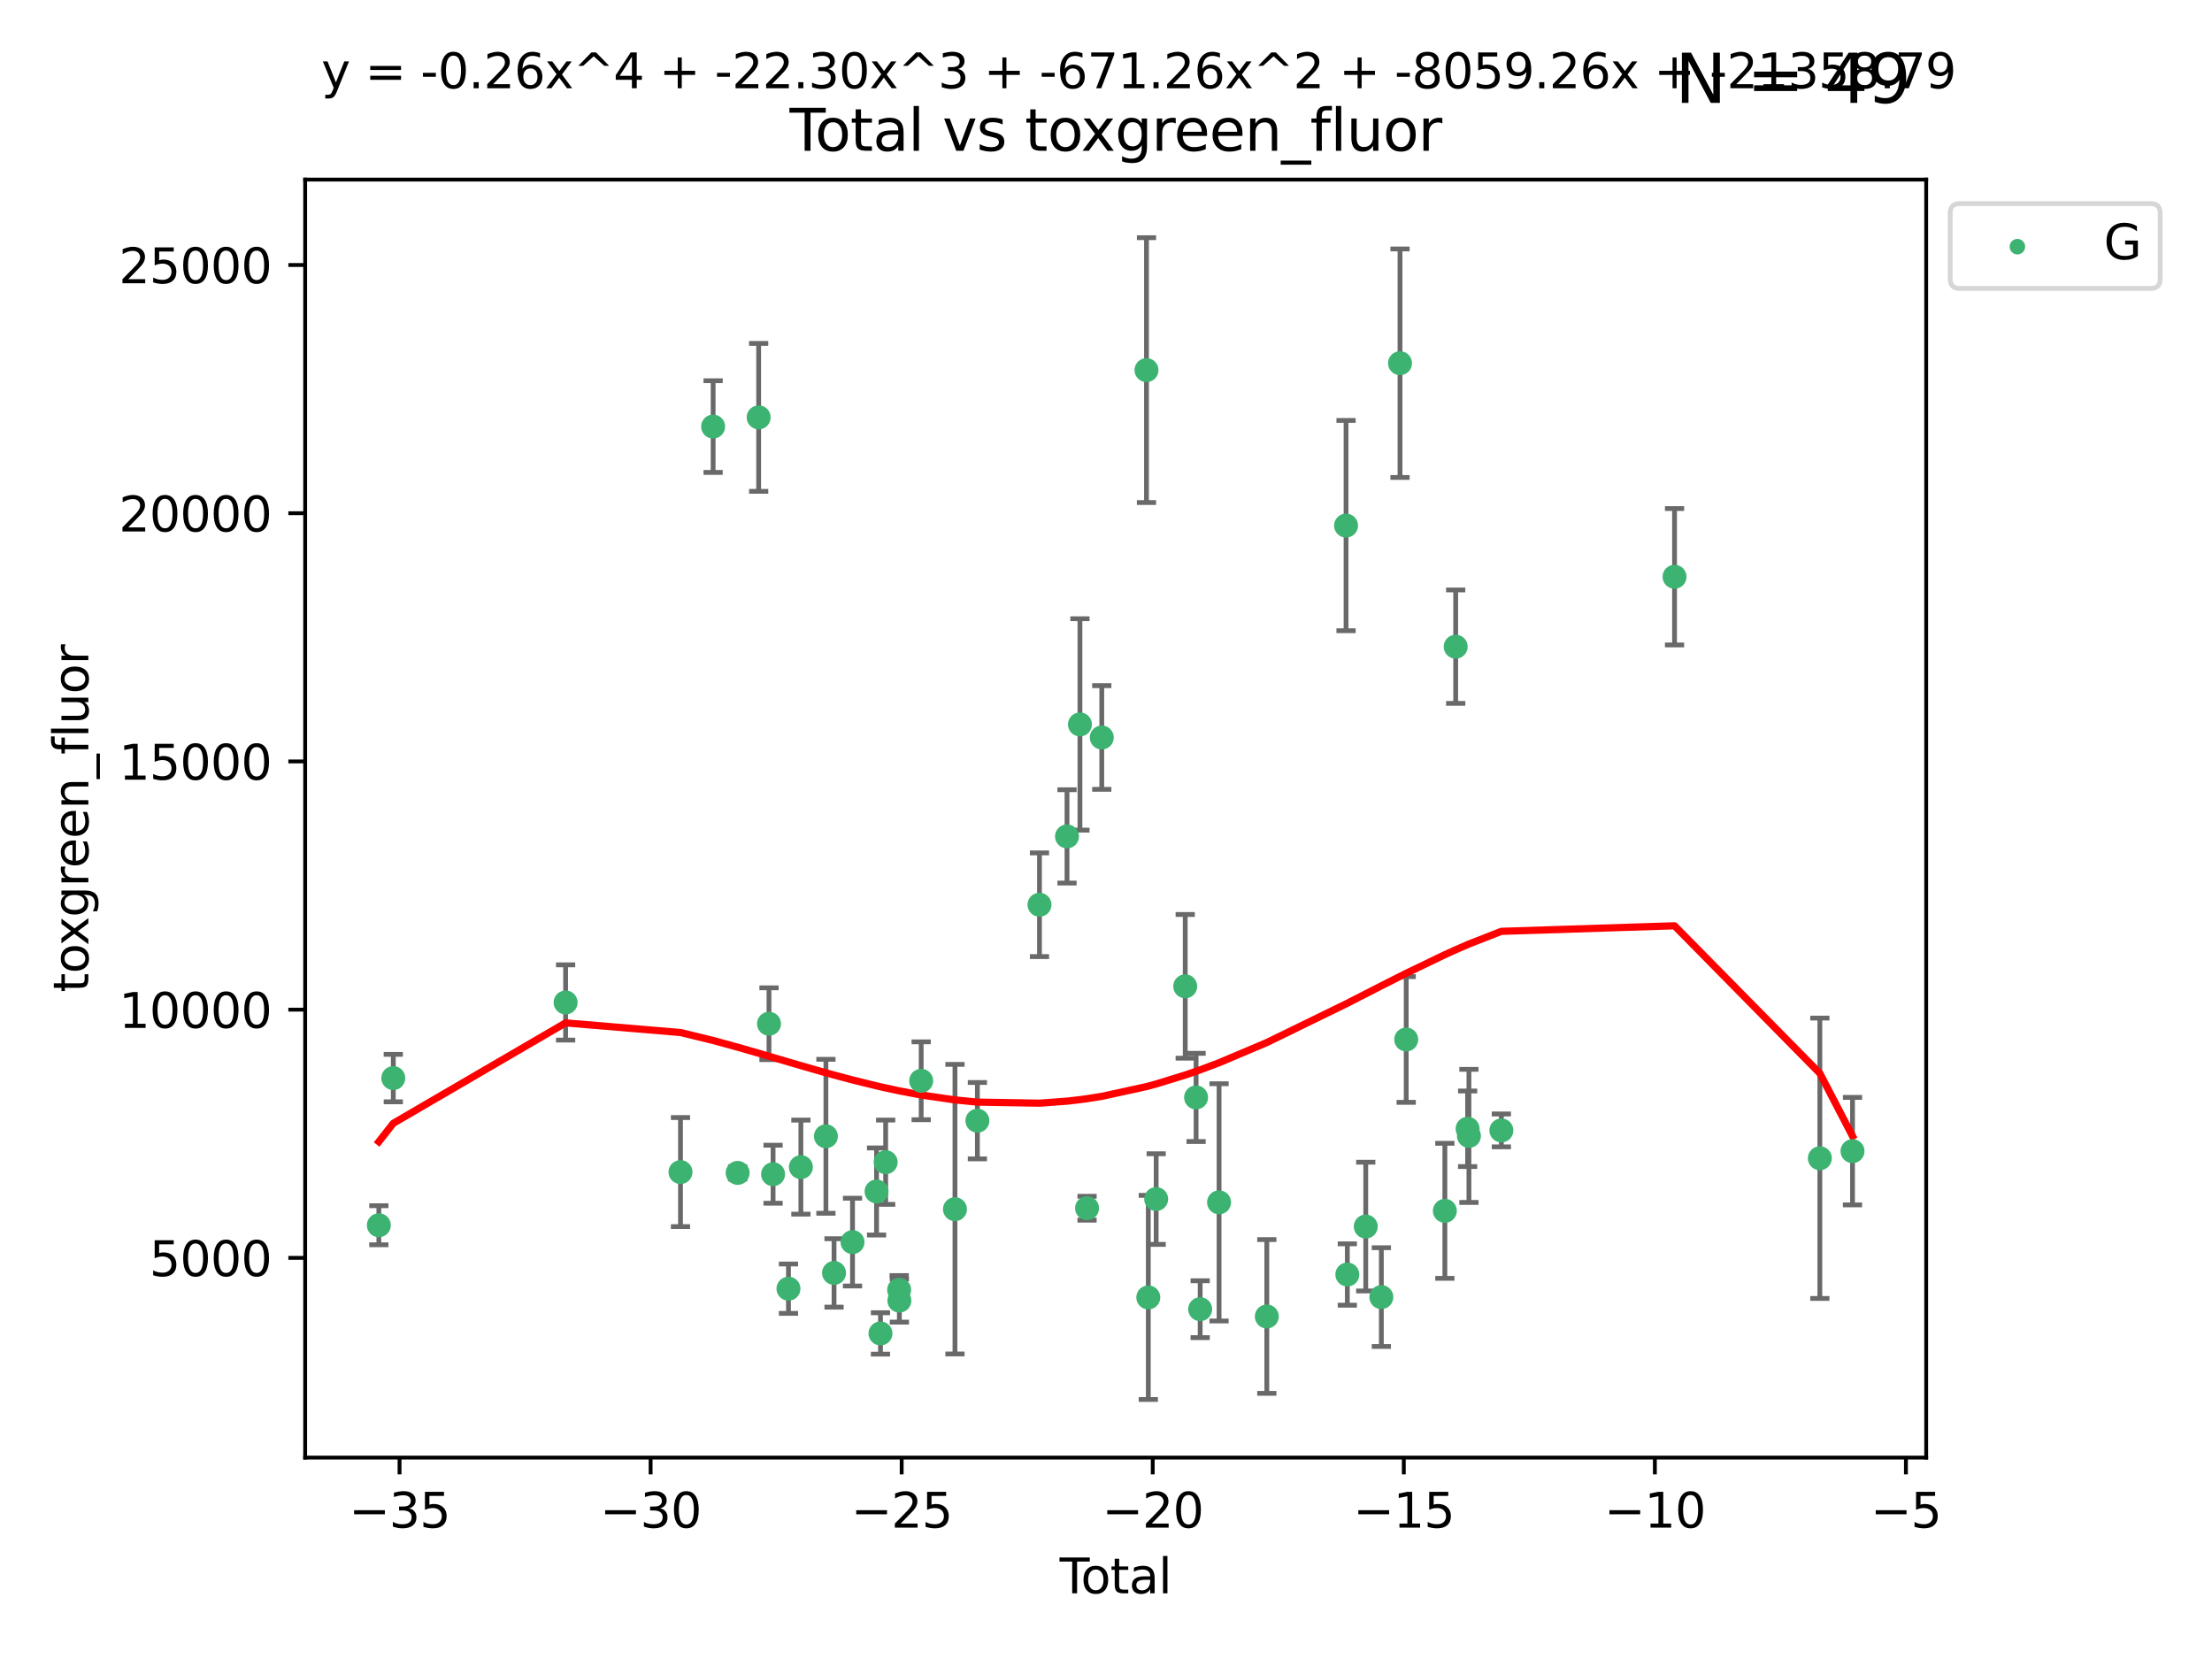<?xml version="1.0" encoding="utf-8" standalone="no"?>
<!DOCTYPE svg PUBLIC "-//W3C//DTD SVG 1.1//EN"
  "http://www.w3.org/Graphics/SVG/1.1/DTD/svg11.dtd">
<svg xmlns:xlink="http://www.w3.org/1999/xlink" width="460.8pt" height="345.6pt" viewBox="0 0 460.8 345.6" xmlns="http://www.w3.org/2000/svg" version="1.1">
 <defs>
  <style type="text/css">*{stroke-linejoin: round; stroke-linecap: butt}</style>
 </defs>
 <g id="figure_1">
  <g id="patch_1">
   <path d="M 0 345.6 
L 460.8 345.6 
L 460.8 0 
L 0 0 
z
" style="fill: #ffffff"/>
  </g>
  <g id="axes_1">
   <g id="patch_2">
    <path d="M 63.571 303.64 
L 401.26 303.64 
L 401.26 37.411 
L 63.571 37.411 
z
" style="fill: #ffffff"/>
   </g>
   <g id="PathCollection_1">
    <defs>
     <path id="m1d9c3413ce" d="M 0 1.118 
C 0.297 1.118 0.581 1 0.791 0.791 
C 1 0.581 1.118 0.297 1.118 0 
C 1.118 -0.297 1 -0.581 0.791 -0.791 
C 0.581 -1 0.297 -1.118 0 -1.118 
C -0.297 -1.118 -0.581 -1 -0.791 -0.791 
C -1 -0.581 -1.118 -0.297 -1.118 0 
C -1.118 0.297 -1 0.581 -0.791 0.791 
C -0.581 1 -0.297 1.118 0 1.118 
z
" style="stroke: #3cb371"/>
    </defs>
    <g clip-path="url(#p3f63d2fd27)">
     <use xlink:href="#m1d9c3413ce" x="78.921" y="255.241" style="fill: #3cb371; stroke: #3cb371"/>
     <use xlink:href="#m1d9c3413ce" x="81.93" y="224.585" style="fill: #3cb371; stroke: #3cb371"/>
     <use xlink:href="#m1d9c3413ce" x="117.827" y="208.834" style="fill: #3cb371; stroke: #3cb371"/>
     <use xlink:href="#m1d9c3413ce" x="141.76" y="244.166" style="fill: #3cb371; stroke: #3cb371"/>
     <use xlink:href="#m1d9c3413ce" x="148.556" y="88.865" style="fill: #3cb371; stroke: #3cb371"/>
     <use xlink:href="#m1d9c3413ce" x="153.665" y="244.333" style="fill: #3cb371; stroke: #3cb371"/>
     <use xlink:href="#m1d9c3413ce" x="158.042" y="86.946" style="fill: #3cb371; stroke: #3cb371"/>
     <use xlink:href="#m1d9c3413ce" x="160.196" y="213.265" style="fill: #3cb371; stroke: #3cb371"/>
     <use xlink:href="#m1d9c3413ce" x="161.046" y="244.609" style="fill: #3cb371; stroke: #3cb371"/>
     <use xlink:href="#m1d9c3413ce" x="164.252" y="268.458" style="fill: #3cb371; stroke: #3cb371"/>
     <use xlink:href="#m1d9c3413ce" x="166.84" y="243.132" style="fill: #3cb371; stroke: #3cb371"/>
     <use xlink:href="#m1d9c3413ce" x="172.053" y="236.707" style="fill: #3cb371; stroke: #3cb371"/>
     <use xlink:href="#m1d9c3413ce" x="173.747" y="265.175" style="fill: #3cb371; stroke: #3cb371"/>
     <use xlink:href="#m1d9c3413ce" x="177.596" y="258.756" style="fill: #3cb371; stroke: #3cb371"/>
     <use xlink:href="#m1d9c3413ce" x="182.603" y="248.206" style="fill: #3cb371; stroke: #3cb371"/>
     <use xlink:href="#m1d9c3413ce" x="183.419" y="277.778" style="fill: #3cb371; stroke: #3cb371"/>
     <use xlink:href="#m1d9c3413ce" x="184.499" y="242.11" style="fill: #3cb371; stroke: #3cb371"/>
     <use xlink:href="#m1d9c3413ce" x="187.311" y="268.703" style="fill: #3cb371; stroke: #3cb371"/>
     <use xlink:href="#m1d9c3413ce" x="187.355" y="270.943" style="fill: #3cb371; stroke: #3cb371"/>
     <use xlink:href="#m1d9c3413ce" x="191.898" y="225.149" style="fill: #3cb371; stroke: #3cb371"/>
     <use xlink:href="#m1d9c3413ce" x="198.937" y="251.896" style="fill: #3cb371; stroke: #3cb371"/>
     <use xlink:href="#m1d9c3413ce" x="203.61" y="233.46" style="fill: #3cb371; stroke: #3cb371"/>
     <use xlink:href="#m1d9c3413ce" x="216.545" y="188.473" style="fill: #3cb371; stroke: #3cb371"/>
     <use xlink:href="#m1d9c3413ce" x="222.277" y="174.238" style="fill: #3cb371; stroke: #3cb371"/>
     <use xlink:href="#m1d9c3413ce" x="224.972" y="150.91" style="fill: #3cb371; stroke: #3cb371"/>
     <use xlink:href="#m1d9c3413ce" x="226.453" y="251.69" style="fill: #3cb371; stroke: #3cb371"/>
     <use xlink:href="#m1d9c3413ce" x="229.52" y="153.633" style="fill: #3cb371; stroke: #3cb371"/>
     <use xlink:href="#m1d9c3413ce" x="238.835" y="77.1" style="fill: #3cb371; stroke: #3cb371"/>
     <use xlink:href="#m1d9c3413ce" x="239.213" y="270.277" style="fill: #3cb371; stroke: #3cb371"/>
     <use xlink:href="#m1d9c3413ce" x="240.851" y="249.786" style="fill: #3cb371; stroke: #3cb371"/>
     <use xlink:href="#m1d9c3413ce" x="246.904" y="205.47" style="fill: #3cb371; stroke: #3cb371"/>
     <use xlink:href="#m1d9c3413ce" x="249.167" y="228.612" style="fill: #3cb371; stroke: #3cb371"/>
     <use xlink:href="#m1d9c3413ce" x="250.017" y="272.727" style="fill: #3cb371; stroke: #3cb371"/>
     <use xlink:href="#m1d9c3413ce" x="253.952" y="250.471" style="fill: #3cb371; stroke: #3cb371"/>
     <use xlink:href="#m1d9c3413ce" x="263.901" y="274.247" style="fill: #3cb371; stroke: #3cb371"/>
     <use xlink:href="#m1d9c3413ce" x="280.407" y="109.488" style="fill: #3cb371; stroke: #3cb371"/>
     <use xlink:href="#m1d9c3413ce" x="280.673" y="265.504" style="fill: #3cb371; stroke: #3cb371"/>
     <use xlink:href="#m1d9c3413ce" x="284.511" y="255.513" style="fill: #3cb371; stroke: #3cb371"/>
     <use xlink:href="#m1d9c3413ce" x="287.76" y="270.21" style="fill: #3cb371; stroke: #3cb371"/>
     <use xlink:href="#m1d9c3413ce" x="291.648" y="75.663" style="fill: #3cb371; stroke: #3cb371"/>
     <use xlink:href="#m1d9c3413ce" x="292.937" y="216.544" style="fill: #3cb371; stroke: #3cb371"/>
     <use xlink:href="#m1d9c3413ce" x="300.991" y="252.238" style="fill: #3cb371; stroke: #3cb371"/>
     <use xlink:href="#m1d9c3413ce" x="303.248" y="134.716" style="fill: #3cb371; stroke: #3cb371"/>
     <use xlink:href="#m1d9c3413ce" x="305.733" y="235.144" style="fill: #3cb371; stroke: #3cb371"/>
     <use xlink:href="#m1d9c3413ce" x="306.006" y="236.628" style="fill: #3cb371; stroke: #3cb371"/>
     <use xlink:href="#m1d9c3413ce" x="312.761" y="235.486" style="fill: #3cb371; stroke: #3cb371"/>
     <use xlink:href="#m1d9c3413ce" x="348.839" y="120.147" style="fill: #3cb371; stroke: #3cb371"/>
     <use xlink:href="#m1d9c3413ce" x="379.109" y="241.286" style="fill: #3cb371; stroke: #3cb371"/>
     <use xlink:href="#m1d9c3413ce" x="385.911" y="239.804" style="fill: #3cb371; stroke: #3cb371"/>
    </g>
   </g>
   <g id="matplotlib.axis_1">
    <g id="xtick_1">
     <g id="line2d_1">
      <defs>
       <path id="me5099c948e" d="M 0 0 
L 0 3.5 
" style="stroke: #000000; stroke-width: 0.8"/>
      </defs>
      <g>
       <use xlink:href="#me5099c948e" x="83.232" y="303.64" style="stroke: #000000; stroke-width: 0.8"/>
      </g>
     </g>
     <g id="text_1">
      <!-- −35 -->
      <g transform="translate(72.68 318.238)scale(0.1 -0.1)">
       <defs>
        <path id="DejaVuSans-2212" d="M 678 2272 
L 4684 2272 
L 4684 1741 
L 678 1741 
L 678 2272 
z
" transform="scale(0.016)"/>
        <path id="DejaVuSans-33" d="M 2597 2516 
Q 3050 2419 3304 2112 
Q 3559 1806 3559 1356 
Q 3559 666 3084 287 
Q 2609 -91 1734 -91 
Q 1441 -91 1130 -33 
Q 819 25 488 141 
L 488 750 
Q 750 597 1062 519 
Q 1375 441 1716 441 
Q 2309 441 2620 675 
Q 2931 909 2931 1356 
Q 2931 1769 2642 2001 
Q 2353 2234 1838 2234 
L 1294 2234 
L 1294 2753 
L 1863 2753 
Q 2328 2753 2575 2939 
Q 2822 3125 2822 3475 
Q 2822 3834 2567 4026 
Q 2313 4219 1838 4219 
Q 1578 4219 1281 4162 
Q 984 4106 628 3988 
L 628 4550 
Q 988 4650 1302 4700 
Q 1616 4750 1894 4750 
Q 2613 4750 3031 4423 
Q 3450 4097 3450 3541 
Q 3450 3153 3228 2886 
Q 3006 2619 2597 2516 
z
" transform="scale(0.016)"/>
        <path id="DejaVuSans-35" d="M 691 4666 
L 3169 4666 
L 3169 4134 
L 1269 4134 
L 1269 2991 
Q 1406 3038 1543 3061 
Q 1681 3084 1819 3084 
Q 2600 3084 3056 2656 
Q 3513 2228 3513 1497 
Q 3513 744 3044 326 
Q 2575 -91 1722 -91 
Q 1428 -91 1123 -41 
Q 819 9 494 109 
L 494 744 
Q 775 591 1075 516 
Q 1375 441 1709 441 
Q 2250 441 2565 725 
Q 2881 1009 2881 1497 
Q 2881 1984 2565 2268 
Q 2250 2553 1709 2553 
Q 1456 2553 1204 2497 
Q 953 2441 691 2322 
L 691 4666 
z
" transform="scale(0.016)"/>
       </defs>
       <use xlink:href="#DejaVuSans-2212"/>
       <use xlink:href="#DejaVuSans-33" x="83.789"/>
       <use xlink:href="#DejaVuSans-35" x="147.412"/>
      </g>
     </g>
    </g>
    <g id="xtick_2">
     <g id="line2d_2">
      <g>
       <use xlink:href="#me5099c948e" x="135.534" y="303.64" style="stroke: #000000; stroke-width: 0.8"/>
      </g>
     </g>
     <g id="text_2">
      <!-- −30 -->
      <g transform="translate(124.981 318.238)scale(0.1 -0.1)">
       <defs>
        <path id="DejaVuSans-30" d="M 2034 4250 
Q 1547 4250 1301 3770 
Q 1056 3291 1056 2328 
Q 1056 1369 1301 889 
Q 1547 409 2034 409 
Q 2525 409 2770 889 
Q 3016 1369 3016 2328 
Q 3016 3291 2770 3770 
Q 2525 4250 2034 4250 
z
M 2034 4750 
Q 2819 4750 3233 4129 
Q 3647 3509 3647 2328 
Q 3647 1150 3233 529 
Q 2819 -91 2034 -91 
Q 1250 -91 836 529 
Q 422 1150 422 2328 
Q 422 3509 836 4129 
Q 1250 4750 2034 4750 
z
" transform="scale(0.016)"/>
       </defs>
       <use xlink:href="#DejaVuSans-2212"/>
       <use xlink:href="#DejaVuSans-33" x="83.789"/>
       <use xlink:href="#DejaVuSans-30" x="147.412"/>
      </g>
     </g>
    </g>
    <g id="xtick_3">
     <g id="line2d_3">
      <g>
       <use xlink:href="#me5099c948e" x="187.835" y="303.64" style="stroke: #000000; stroke-width: 0.8"/>
      </g>
     </g>
     <g id="text_3">
      <!-- −25 -->
      <g transform="translate(177.283 318.238)scale(0.1 -0.1)">
       <defs>
        <path id="DejaVuSans-32" d="M 1228 531 
L 3431 531 
L 3431 0 
L 469 0 
L 469 531 
Q 828 903 1448 1529 
Q 2069 2156 2228 2338 
Q 2531 2678 2651 2914 
Q 2772 3150 2772 3378 
Q 2772 3750 2511 3984 
Q 2250 4219 1831 4219 
Q 1534 4219 1204 4116 
Q 875 4013 500 3803 
L 500 4441 
Q 881 4594 1212 4672 
Q 1544 4750 1819 4750 
Q 2544 4750 2975 4387 
Q 3406 4025 3406 3419 
Q 3406 3131 3298 2873 
Q 3191 2616 2906 2266 
Q 2828 2175 2409 1742 
Q 1991 1309 1228 531 
z
" transform="scale(0.016)"/>
       </defs>
       <use xlink:href="#DejaVuSans-2212"/>
       <use xlink:href="#DejaVuSans-32" x="83.789"/>
       <use xlink:href="#DejaVuSans-35" x="147.412"/>
      </g>
     </g>
    </g>
    <g id="xtick_4">
     <g id="line2d_4">
      <g>
       <use xlink:href="#me5099c948e" x="240.136" y="303.64" style="stroke: #000000; stroke-width: 0.8"/>
      </g>
     </g>
     <g id="text_4">
      <!-- −20 -->
      <g transform="translate(229.584 318.238)scale(0.1 -0.1)">
       <use xlink:href="#DejaVuSans-2212"/>
       <use xlink:href="#DejaVuSans-32" x="83.789"/>
       <use xlink:href="#DejaVuSans-30" x="147.412"/>
      </g>
     </g>
    </g>
    <g id="xtick_5">
     <g id="line2d_5">
      <g>
       <use xlink:href="#me5099c948e" x="292.437" y="303.64" style="stroke: #000000; stroke-width: 0.8"/>
      </g>
     </g>
     <g id="text_5">
      <!-- −15 -->
      <g transform="translate(281.885 318.238)scale(0.1 -0.1)">
       <defs>
        <path id="DejaVuSans-31" d="M 794 531 
L 1825 531 
L 1825 4091 
L 703 3866 
L 703 4441 
L 1819 4666 
L 2450 4666 
L 2450 531 
L 3481 531 
L 3481 0 
L 794 0 
L 794 531 
z
" transform="scale(0.016)"/>
       </defs>
       <use xlink:href="#DejaVuSans-2212"/>
       <use xlink:href="#DejaVuSans-31" x="83.789"/>
       <use xlink:href="#DejaVuSans-35" x="147.412"/>
      </g>
     </g>
    </g>
    <g id="xtick_6">
     <g id="line2d_6">
      <g>
       <use xlink:href="#me5099c948e" x="344.739" y="303.64" style="stroke: #000000; stroke-width: 0.8"/>
      </g>
     </g>
     <g id="text_6">
      <!-- −10 -->
      <g transform="translate(334.186 318.238)scale(0.1 -0.1)">
       <use xlink:href="#DejaVuSans-2212"/>
       <use xlink:href="#DejaVuSans-31" x="83.789"/>
       <use xlink:href="#DejaVuSans-30" x="147.412"/>
      </g>
     </g>
    </g>
    <g id="xtick_7">
     <g id="line2d_7">
      <g>
       <use xlink:href="#me5099c948e" x="397.04" y="303.64" style="stroke: #000000; stroke-width: 0.8"/>
      </g>
     </g>
     <g id="text_7">
      <!-- −5 -->
      <g transform="translate(389.669 318.238)scale(0.1 -0.1)">
       <use xlink:href="#DejaVuSans-2212"/>
       <use xlink:href="#DejaVuSans-35" x="83.789"/>
      </g>
     </g>
    </g>
    <g id="text_8">
     <!-- Total -->
     <g transform="translate(220.739 331.917)scale(0.1 -0.1)">
      <defs>
       <path id="DejaVuSans-54" d="M -19 4666 
L 3928 4666 
L 3928 4134 
L 2272 4134 
L 2272 0 
L 1638 0 
L 1638 4134 
L -19 4134 
L -19 4666 
z
" transform="scale(0.016)"/>
       <path id="DejaVuSans-6f" d="M 1959 3097 
Q 1497 3097 1228 2736 
Q 959 2375 959 1747 
Q 959 1119 1226 758 
Q 1494 397 1959 397 
Q 2419 397 2687 759 
Q 2956 1122 2956 1747 
Q 2956 2369 2687 2733 
Q 2419 3097 1959 3097 
z
M 1959 3584 
Q 2709 3584 3137 3096 
Q 3566 2609 3566 1747 
Q 3566 888 3137 398 
Q 2709 -91 1959 -91 
Q 1206 -91 779 398 
Q 353 888 353 1747 
Q 353 2609 779 3096 
Q 1206 3584 1959 3584 
z
" transform="scale(0.016)"/>
       <path id="DejaVuSans-74" d="M 1172 4494 
L 1172 3500 
L 2356 3500 
L 2356 3053 
L 1172 3053 
L 1172 1153 
Q 1172 725 1289 603 
Q 1406 481 1766 481 
L 2356 481 
L 2356 0 
L 1766 0 
Q 1100 0 847 248 
Q 594 497 594 1153 
L 594 3053 
L 172 3053 
L 172 3500 
L 594 3500 
L 594 4494 
L 1172 4494 
z
" transform="scale(0.016)"/>
       <path id="DejaVuSans-61" d="M 2194 1759 
Q 1497 1759 1228 1600 
Q 959 1441 959 1056 
Q 959 750 1161 570 
Q 1363 391 1709 391 
Q 2188 391 2477 730 
Q 2766 1069 2766 1631 
L 2766 1759 
L 2194 1759 
z
M 3341 1997 
L 3341 0 
L 2766 0 
L 2766 531 
Q 2569 213 2275 61 
Q 1981 -91 1556 -91 
Q 1019 -91 701 211 
Q 384 513 384 1019 
Q 384 1609 779 1909 
Q 1175 2209 1959 2209 
L 2766 2209 
L 2766 2266 
Q 2766 2663 2505 2880 
Q 2244 3097 1772 3097 
Q 1472 3097 1187 3025 
Q 903 2953 641 2809 
L 641 3341 
Q 956 3463 1253 3523 
Q 1550 3584 1831 3584 
Q 2591 3584 2966 3190 
Q 3341 2797 3341 1997 
z
" transform="scale(0.016)"/>
       <path id="DejaVuSans-6c" d="M 603 4863 
L 1178 4863 
L 1178 0 
L 603 0 
L 603 4863 
z
" transform="scale(0.016)"/>
      </defs>
      <use xlink:href="#DejaVuSans-54"/>
      <use xlink:href="#DejaVuSans-6f" x="44.084"/>
      <use xlink:href="#DejaVuSans-74" x="105.266"/>
      <use xlink:href="#DejaVuSans-61" x="144.475"/>
      <use xlink:href="#DejaVuSans-6c" x="205.754"/>
     </g>
    </g>
   </g>
   <g id="matplotlib.axis_2">
    <g id="ytick_1">
     <g id="line2d_8">
      <defs>
       <path id="m91a5c39167" d="M 0 0 
L -3.5 0 
" style="stroke: #000000; stroke-width: 0.8"/>
      </defs>
      <g>
       <use xlink:href="#m91a5c39167" x="63.571" y="262.033" style="stroke: #000000; stroke-width: 0.8"/>
      </g>
     </g>
     <g id="text_9">
      <!-- 5000 -->
      <g transform="translate(31.121 265.832)scale(0.1 -0.1)">
       <use xlink:href="#DejaVuSans-35"/>
       <use xlink:href="#DejaVuSans-30" x="63.623"/>
       <use xlink:href="#DejaVuSans-30" x="127.246"/>
       <use xlink:href="#DejaVuSans-30" x="190.869"/>
      </g>
     </g>
    </g>
    <g id="ytick_2">
     <g id="line2d_9">
      <g>
       <use xlink:href="#m91a5c39167" x="63.571" y="210.326" style="stroke: #000000; stroke-width: 0.8"/>
      </g>
     </g>
     <g id="text_10">
      <!-- 10000 -->
      <g transform="translate(24.759 214.125)scale(0.1 -0.1)">
       <use xlink:href="#DejaVuSans-31"/>
       <use xlink:href="#DejaVuSans-30" x="63.623"/>
       <use xlink:href="#DejaVuSans-30" x="127.246"/>
       <use xlink:href="#DejaVuSans-30" x="190.869"/>
       <use xlink:href="#DejaVuSans-30" x="254.492"/>
      </g>
     </g>
    </g>
    <g id="ytick_3">
     <g id="line2d_10">
      <g>
       <use xlink:href="#m91a5c39167" x="63.571" y="158.619" style="stroke: #000000; stroke-width: 0.8"/>
      </g>
     </g>
     <g id="text_11">
      <!-- 15000 -->
      <g transform="translate(24.759 162.418)scale(0.1 -0.1)">
       <use xlink:href="#DejaVuSans-31"/>
       <use xlink:href="#DejaVuSans-35" x="63.623"/>
       <use xlink:href="#DejaVuSans-30" x="127.246"/>
       <use xlink:href="#DejaVuSans-30" x="190.869"/>
       <use xlink:href="#DejaVuSans-30" x="254.492"/>
      </g>
     </g>
    </g>
    <g id="ytick_4">
     <g id="line2d_11">
      <g>
       <use xlink:href="#m91a5c39167" x="63.571" y="106.913" style="stroke: #000000; stroke-width: 0.8"/>
      </g>
     </g>
     <g id="text_12">
      <!-- 20000 -->
      <g transform="translate(24.759 110.712)scale(0.1 -0.1)">
       <use xlink:href="#DejaVuSans-32"/>
       <use xlink:href="#DejaVuSans-30" x="63.623"/>
       <use xlink:href="#DejaVuSans-30" x="127.246"/>
       <use xlink:href="#DejaVuSans-30" x="190.869"/>
       <use xlink:href="#DejaVuSans-30" x="254.492"/>
      </g>
     </g>
    </g>
    <g id="ytick_5">
     <g id="line2d_12">
      <g>
       <use xlink:href="#m91a5c39167" x="63.571" y="55.206" style="stroke: #000000; stroke-width: 0.8"/>
      </g>
     </g>
     <g id="text_13">
      <!-- 25000 -->
      <g transform="translate(24.759 59.005)scale(0.1 -0.1)">
       <use xlink:href="#DejaVuSans-32"/>
       <use xlink:href="#DejaVuSans-35" x="63.623"/>
       <use xlink:href="#DejaVuSans-30" x="127.246"/>
       <use xlink:href="#DejaVuSans-30" x="190.869"/>
       <use xlink:href="#DejaVuSans-30" x="254.492"/>
      </g>
     </g>
    </g>
    <g id="text_14">
     <!-- toxgreen_fluor -->
     <g transform="translate(18.401 206.72)rotate(-90)scale(0.1 -0.1)">
      <defs>
       <path id="DejaVuSans-78" d="M 3513 3500 
L 2247 1797 
L 3578 0 
L 2900 0 
L 1881 1375 
L 863 0 
L 184 0 
L 1544 1831 
L 300 3500 
L 978 3500 
L 1906 2253 
L 2834 3500 
L 3513 3500 
z
" transform="scale(0.016)"/>
       <path id="DejaVuSans-67" d="M 2906 1791 
Q 2906 2416 2648 2759 
Q 2391 3103 1925 3103 
Q 1463 3103 1205 2759 
Q 947 2416 947 1791 
Q 947 1169 1205 825 
Q 1463 481 1925 481 
Q 2391 481 2648 825 
Q 2906 1169 2906 1791 
z
M 3481 434 
Q 3481 -459 3084 -895 
Q 2688 -1331 1869 -1331 
Q 1566 -1331 1297 -1286 
Q 1028 -1241 775 -1147 
L 775 -588 
Q 1028 -725 1275 -790 
Q 1522 -856 1778 -856 
Q 2344 -856 2625 -561 
Q 2906 -266 2906 331 
L 2906 616 
Q 2728 306 2450 153 
Q 2172 0 1784 0 
Q 1141 0 747 490 
Q 353 981 353 1791 
Q 353 2603 747 3093 
Q 1141 3584 1784 3584 
Q 2172 3584 2450 3431 
Q 2728 3278 2906 2969 
L 2906 3500 
L 3481 3500 
L 3481 434 
z
" transform="scale(0.016)"/>
       <path id="DejaVuSans-72" d="M 2631 2963 
Q 2534 3019 2420 3045 
Q 2306 3072 2169 3072 
Q 1681 3072 1420 2755 
Q 1159 2438 1159 1844 
L 1159 0 
L 581 0 
L 581 3500 
L 1159 3500 
L 1159 2956 
Q 1341 3275 1631 3429 
Q 1922 3584 2338 3584 
Q 2397 3584 2469 3576 
Q 2541 3569 2628 3553 
L 2631 2963 
z
" transform="scale(0.016)"/>
       <path id="DejaVuSans-65" d="M 3597 1894 
L 3597 1613 
L 953 1613 
Q 991 1019 1311 708 
Q 1631 397 2203 397 
Q 2534 397 2845 478 
Q 3156 559 3463 722 
L 3463 178 
Q 3153 47 2828 -22 
Q 2503 -91 2169 -91 
Q 1331 -91 842 396 
Q 353 884 353 1716 
Q 353 2575 817 3079 
Q 1281 3584 2069 3584 
Q 2775 3584 3186 3129 
Q 3597 2675 3597 1894 
z
M 3022 2063 
Q 3016 2534 2758 2815 
Q 2500 3097 2075 3097 
Q 1594 3097 1305 2825 
Q 1016 2553 972 2059 
L 3022 2063 
z
" transform="scale(0.016)"/>
       <path id="DejaVuSans-6e" d="M 3513 2113 
L 3513 0 
L 2938 0 
L 2938 2094 
Q 2938 2591 2744 2837 
Q 2550 3084 2163 3084 
Q 1697 3084 1428 2787 
Q 1159 2491 1159 1978 
L 1159 0 
L 581 0 
L 581 3500 
L 1159 3500 
L 1159 2956 
Q 1366 3272 1645 3428 
Q 1925 3584 2291 3584 
Q 2894 3584 3203 3211 
Q 3513 2838 3513 2113 
z
" transform="scale(0.016)"/>
       <path id="DejaVuSans-5f" d="M 3263 -1063 
L 3263 -1509 
L -63 -1509 
L -63 -1063 
L 3263 -1063 
z
" transform="scale(0.016)"/>
       <path id="DejaVuSans-66" d="M 2375 4863 
L 2375 4384 
L 1825 4384 
Q 1516 4384 1395 4259 
Q 1275 4134 1275 3809 
L 1275 3500 
L 2222 3500 
L 2222 3053 
L 1275 3053 
L 1275 0 
L 697 0 
L 697 3053 
L 147 3053 
L 147 3500 
L 697 3500 
L 697 3744 
Q 697 4328 969 4595 
Q 1241 4863 1831 4863 
L 2375 4863 
z
" transform="scale(0.016)"/>
       <path id="DejaVuSans-75" d="M 544 1381 
L 544 3500 
L 1119 3500 
L 1119 1403 
Q 1119 906 1312 657 
Q 1506 409 1894 409 
Q 2359 409 2629 706 
Q 2900 1003 2900 1516 
L 2900 3500 
L 3475 3500 
L 3475 0 
L 2900 0 
L 2900 538 
Q 2691 219 2414 64 
Q 2138 -91 1772 -91 
Q 1169 -91 856 284 
Q 544 659 544 1381 
z
M 1991 3584 
L 1991 3584 
z
" transform="scale(0.016)"/>
      </defs>
      <use xlink:href="#DejaVuSans-74"/>
      <use xlink:href="#DejaVuSans-6f" x="39.209"/>
      <use xlink:href="#DejaVuSans-78" x="97.266"/>
      <use xlink:href="#DejaVuSans-67" x="156.445"/>
      <use xlink:href="#DejaVuSans-72" x="219.922"/>
      <use xlink:href="#DejaVuSans-65" x="258.785"/>
      <use xlink:href="#DejaVuSans-65" x="320.309"/>
      <use xlink:href="#DejaVuSans-6e" x="381.832"/>
      <use xlink:href="#DejaVuSans-5f" x="445.211"/>
      <use xlink:href="#DejaVuSans-66" x="495.211"/>
      <use xlink:href="#DejaVuSans-6c" x="530.416"/>
      <use xlink:href="#DejaVuSans-75" x="558.199"/>
      <use xlink:href="#DejaVuSans-6f" x="621.578"/>
      <use xlink:href="#DejaVuSans-72" x="682.76"/>
     </g>
    </g>
   </g>
   <g id="LineCollection_1">
    <path d="M 78.921 259.311 
L 78.921 251.171 
" clip-path="url(#p3f63d2fd27)" style="fill: none; stroke: #696969"/>
    <path d="M 81.93 229.529 
L 81.93 219.641 
" clip-path="url(#p3f63d2fd27)" style="fill: none; stroke: #696969"/>
    <path d="M 117.827 216.671 
L 117.827 200.996 
" clip-path="url(#p3f63d2fd27)" style="fill: none; stroke: #696969"/>
    <path d="M 141.76 255.523 
L 141.76 232.809 
" clip-path="url(#p3f63d2fd27)" style="fill: none; stroke: #696969"/>
    <path d="M 148.556 98.414 
L 148.556 79.316 
" clip-path="url(#p3f63d2fd27)" style="fill: none; stroke: #696969"/>
    <path d="M 153.665 245.62 
L 153.665 243.047 
" clip-path="url(#p3f63d2fd27)" style="fill: none; stroke: #696969"/>
    <path d="M 158.042 102.353 
L 158.042 71.54 
" clip-path="url(#p3f63d2fd27)" style="fill: none; stroke: #696969"/>
    <path d="M 160.196 220.749 
L 160.196 205.782 
" clip-path="url(#p3f63d2fd27)" style="fill: none; stroke: #696969"/>
    <path d="M 161.046 250.653 
L 161.046 238.566 
" clip-path="url(#p3f63d2fd27)" style="fill: none; stroke: #696969"/>
    <path d="M 164.252 273.6 
L 164.252 263.315 
" clip-path="url(#p3f63d2fd27)" style="fill: none; stroke: #696969"/>
    <path d="M 166.84 252.927 
L 166.84 233.337 
" clip-path="url(#p3f63d2fd27)" style="fill: none; stroke: #696969"/>
    <path d="M 172.053 252.743 
L 172.053 220.671 
" clip-path="url(#p3f63d2fd27)" style="fill: none; stroke: #696969"/>
    <path d="M 173.747 272.302 
L 173.747 258.049 
" clip-path="url(#p3f63d2fd27)" style="fill: none; stroke: #696969"/>
    <path d="M 177.596 267.9 
L 177.596 249.612 
" clip-path="url(#p3f63d2fd27)" style="fill: none; stroke: #696969"/>
    <path d="M 182.603 257.273 
L 182.603 239.138 
" clip-path="url(#p3f63d2fd27)" style="fill: none; stroke: #696969"/>
    <path d="M 183.419 282.087 
L 183.419 273.469 
" clip-path="url(#p3f63d2fd27)" style="fill: none; stroke: #696969"/>
    <path d="M 184.499 250.89 
L 184.499 233.33 
" clip-path="url(#p3f63d2fd27)" style="fill: none; stroke: #696969"/>
    <path d="M 187.311 271.688 
L 187.311 265.719 
" clip-path="url(#p3f63d2fd27)" style="fill: none; stroke: #696969"/>
    <path d="M 187.355 275.422 
L 187.355 266.463 
" clip-path="url(#p3f63d2fd27)" style="fill: none; stroke: #696969"/>
    <path d="M 191.898 233.257 
L 191.898 217.04 
" clip-path="url(#p3f63d2fd27)" style="fill: none; stroke: #696969"/>
    <path d="M 198.937 282.056 
L 198.937 221.735 
" clip-path="url(#p3f63d2fd27)" style="fill: none; stroke: #696969"/>
    <path d="M 203.61 241.413 
L 203.61 225.507 
" clip-path="url(#p3f63d2fd27)" style="fill: none; stroke: #696969"/>
    <path d="M 216.545 199.273 
L 216.545 177.673 
" clip-path="url(#p3f63d2fd27)" style="fill: none; stroke: #696969"/>
    <path d="M 222.277 183.954 
L 222.277 164.521 
" clip-path="url(#p3f63d2fd27)" style="fill: none; stroke: #696969"/>
    <path d="M 224.972 172.929 
L 224.972 128.892 
" clip-path="url(#p3f63d2fd27)" style="fill: none; stroke: #696969"/>
    <path d="M 226.453 254.176 
L 226.453 249.205 
" clip-path="url(#p3f63d2fd27)" style="fill: none; stroke: #696969"/>
    <path d="M 229.52 164.431 
L 229.52 142.835 
" clip-path="url(#p3f63d2fd27)" style="fill: none; stroke: #696969"/>
    <path d="M 238.835 104.687 
L 238.835 49.513 
" clip-path="url(#p3f63d2fd27)" style="fill: none; stroke: #696969"/>
    <path d="M 239.213 291.539 
L 239.213 249.015 
" clip-path="url(#p3f63d2fd27)" style="fill: none; stroke: #696969"/>
    <path d="M 240.851 259.226 
L 240.851 240.345 
" clip-path="url(#p3f63d2fd27)" style="fill: none; stroke: #696969"/>
    <path d="M 246.904 220.441 
L 246.904 190.499 
" clip-path="url(#p3f63d2fd27)" style="fill: none; stroke: #696969"/>
    <path d="M 249.167 237.799 
L 249.167 219.426 
" clip-path="url(#p3f63d2fd27)" style="fill: none; stroke: #696969"/>
    <path d="M 250.017 278.654 
L 250.017 266.8 
" clip-path="url(#p3f63d2fd27)" style="fill: none; stroke: #696969"/>
    <path d="M 253.952 275.182 
L 253.952 225.759 
" clip-path="url(#p3f63d2fd27)" style="fill: none; stroke: #696969"/>
    <path d="M 263.901 290.264 
L 263.901 258.23 
" clip-path="url(#p3f63d2fd27)" style="fill: none; stroke: #696969"/>
    <path d="M 280.407 131.392 
L 280.407 87.583 
" clip-path="url(#p3f63d2fd27)" style="fill: none; stroke: #696969"/>
    <path d="M 280.673 271.897 
L 280.673 259.11 
" clip-path="url(#p3f63d2fd27)" style="fill: none; stroke: #696969"/>
    <path d="M 284.511 268.925 
L 284.511 242.101 
" clip-path="url(#p3f63d2fd27)" style="fill: none; stroke: #696969"/>
    <path d="M 287.76 280.495 
L 287.76 259.925 
" clip-path="url(#p3f63d2fd27)" style="fill: none; stroke: #696969"/>
    <path d="M 291.648 99.464 
L 291.648 51.861 
" clip-path="url(#p3f63d2fd27)" style="fill: none; stroke: #696969"/>
    <path d="M 292.937 229.64 
L 292.937 203.449 
" clip-path="url(#p3f63d2fd27)" style="fill: none; stroke: #696969"/>
    <path d="M 300.991 266.299 
L 300.991 238.176 
" clip-path="url(#p3f63d2fd27)" style="fill: none; stroke: #696969"/>
    <path d="M 303.248 146.53 
L 303.248 122.902 
" clip-path="url(#p3f63d2fd27)" style="fill: none; stroke: #696969"/>
    <path d="M 305.733 243.011 
L 305.733 227.276 
" clip-path="url(#p3f63d2fd27)" style="fill: none; stroke: #696969"/>
    <path d="M 306.006 250.491 
L 306.006 222.765 
" clip-path="url(#p3f63d2fd27)" style="fill: none; stroke: #696969"/>
    <path d="M 312.761 238.911 
L 312.761 232.06 
" clip-path="url(#p3f63d2fd27)" style="fill: none; stroke: #696969"/>
    <path d="M 348.839 134.352 
L 348.839 105.942 
" clip-path="url(#p3f63d2fd27)" style="fill: none; stroke: #696969"/>
    <path d="M 379.109 270.492 
L 379.109 212.081 
" clip-path="url(#p3f63d2fd27)" style="fill: none; stroke: #696969"/>
    <path d="M 385.911 251.003 
L 385.911 228.605 
" clip-path="url(#p3f63d2fd27)" style="fill: none; stroke: #696969"/>
   </g>
   <g id="line2d_13">
    <defs>
     <path id="m96cec54cb7" d="M 2 0 
L -2 -0 
" style="stroke: #696969"/>
    </defs>
    <g clip-path="url(#p3f63d2fd27)">
     <use xlink:href="#m96cec54cb7" x="78.921" y="259.311" style="fill: #696969; stroke: #696969"/>
     <use xlink:href="#m96cec54cb7" x="81.93" y="229.529" style="fill: #696969; stroke: #696969"/>
     <use xlink:href="#m96cec54cb7" x="117.827" y="216.671" style="fill: #696969; stroke: #696969"/>
     <use xlink:href="#m96cec54cb7" x="141.76" y="255.523" style="fill: #696969; stroke: #696969"/>
     <use xlink:href="#m96cec54cb7" x="148.556" y="98.414" style="fill: #696969; stroke: #696969"/>
     <use xlink:href="#m96cec54cb7" x="153.665" y="245.62" style="fill: #696969; stroke: #696969"/>
     <use xlink:href="#m96cec54cb7" x="158.042" y="102.353" style="fill: #696969; stroke: #696969"/>
     <use xlink:href="#m96cec54cb7" x="160.196" y="220.749" style="fill: #696969; stroke: #696969"/>
     <use xlink:href="#m96cec54cb7" x="161.046" y="250.653" style="fill: #696969; stroke: #696969"/>
     <use xlink:href="#m96cec54cb7" x="164.252" y="273.6" style="fill: #696969; stroke: #696969"/>
     <use xlink:href="#m96cec54cb7" x="166.84" y="252.927" style="fill: #696969; stroke: #696969"/>
     <use xlink:href="#m96cec54cb7" x="172.053" y="252.743" style="fill: #696969; stroke: #696969"/>
     <use xlink:href="#m96cec54cb7" x="173.747" y="272.302" style="fill: #696969; stroke: #696969"/>
     <use xlink:href="#m96cec54cb7" x="177.596" y="267.9" style="fill: #696969; stroke: #696969"/>
     <use xlink:href="#m96cec54cb7" x="182.603" y="257.273" style="fill: #696969; stroke: #696969"/>
     <use xlink:href="#m96cec54cb7" x="183.419" y="282.087" style="fill: #696969; stroke: #696969"/>
     <use xlink:href="#m96cec54cb7" x="184.499" y="250.89" style="fill: #696969; stroke: #696969"/>
     <use xlink:href="#m96cec54cb7" x="187.311" y="271.688" style="fill: #696969; stroke: #696969"/>
     <use xlink:href="#m96cec54cb7" x="187.355" y="275.422" style="fill: #696969; stroke: #696969"/>
     <use xlink:href="#m96cec54cb7" x="191.898" y="233.257" style="fill: #696969; stroke: #696969"/>
     <use xlink:href="#m96cec54cb7" x="198.937" y="282.056" style="fill: #696969; stroke: #696969"/>
     <use xlink:href="#m96cec54cb7" x="203.61" y="241.413" style="fill: #696969; stroke: #696969"/>
     <use xlink:href="#m96cec54cb7" x="216.545" y="199.273" style="fill: #696969; stroke: #696969"/>
     <use xlink:href="#m96cec54cb7" x="222.277" y="183.954" style="fill: #696969; stroke: #696969"/>
     <use xlink:href="#m96cec54cb7" x="224.972" y="172.929" style="fill: #696969; stroke: #696969"/>
     <use xlink:href="#m96cec54cb7" x="226.453" y="254.176" style="fill: #696969; stroke: #696969"/>
     <use xlink:href="#m96cec54cb7" x="229.52" y="164.431" style="fill: #696969; stroke: #696969"/>
     <use xlink:href="#m96cec54cb7" x="238.835" y="104.687" style="fill: #696969; stroke: #696969"/>
     <use xlink:href="#m96cec54cb7" x="239.213" y="291.539" style="fill: #696969; stroke: #696969"/>
     <use xlink:href="#m96cec54cb7" x="240.851" y="259.226" style="fill: #696969; stroke: #696969"/>
     <use xlink:href="#m96cec54cb7" x="246.904" y="220.441" style="fill: #696969; stroke: #696969"/>
     <use xlink:href="#m96cec54cb7" x="249.167" y="237.799" style="fill: #696969; stroke: #696969"/>
     <use xlink:href="#m96cec54cb7" x="250.017" y="278.654" style="fill: #696969; stroke: #696969"/>
     <use xlink:href="#m96cec54cb7" x="253.952" y="275.182" style="fill: #696969; stroke: #696969"/>
     <use xlink:href="#m96cec54cb7" x="263.901" y="290.264" style="fill: #696969; stroke: #696969"/>
     <use xlink:href="#m96cec54cb7" x="280.407" y="131.392" style="fill: #696969; stroke: #696969"/>
     <use xlink:href="#m96cec54cb7" x="280.673" y="271.897" style="fill: #696969; stroke: #696969"/>
     <use xlink:href="#m96cec54cb7" x="284.511" y="268.925" style="fill: #696969; stroke: #696969"/>
     <use xlink:href="#m96cec54cb7" x="287.76" y="280.495" style="fill: #696969; stroke: #696969"/>
     <use xlink:href="#m96cec54cb7" x="291.648" y="99.464" style="fill: #696969; stroke: #696969"/>
     <use xlink:href="#m96cec54cb7" x="292.937" y="229.64" style="fill: #696969; stroke: #696969"/>
     <use xlink:href="#m96cec54cb7" x="300.991" y="266.299" style="fill: #696969; stroke: #696969"/>
     <use xlink:href="#m96cec54cb7" x="303.248" y="146.53" style="fill: #696969; stroke: #696969"/>
     <use xlink:href="#m96cec54cb7" x="305.733" y="243.011" style="fill: #696969; stroke: #696969"/>
     <use xlink:href="#m96cec54cb7" x="306.006" y="250.491" style="fill: #696969; stroke: #696969"/>
     <use xlink:href="#m96cec54cb7" x="312.761" y="238.911" style="fill: #696969; stroke: #696969"/>
     <use xlink:href="#m96cec54cb7" x="348.839" y="134.352" style="fill: #696969; stroke: #696969"/>
     <use xlink:href="#m96cec54cb7" x="379.109" y="270.492" style="fill: #696969; stroke: #696969"/>
     <use xlink:href="#m96cec54cb7" x="385.911" y="251.003" style="fill: #696969; stroke: #696969"/>
    </g>
   </g>
   <g id="line2d_14">
    <g clip-path="url(#p3f63d2fd27)">
     <use xlink:href="#m96cec54cb7" x="78.921" y="251.171" style="fill: #696969; stroke: #696969"/>
     <use xlink:href="#m96cec54cb7" x="81.93" y="219.641" style="fill: #696969; stroke: #696969"/>
     <use xlink:href="#m96cec54cb7" x="117.827" y="200.996" style="fill: #696969; stroke: #696969"/>
     <use xlink:href="#m96cec54cb7" x="141.76" y="232.809" style="fill: #696969; stroke: #696969"/>
     <use xlink:href="#m96cec54cb7" x="148.556" y="79.316" style="fill: #696969; stroke: #696969"/>
     <use xlink:href="#m96cec54cb7" x="153.665" y="243.047" style="fill: #696969; stroke: #696969"/>
     <use xlink:href="#m96cec54cb7" x="158.042" y="71.54" style="fill: #696969; stroke: #696969"/>
     <use xlink:href="#m96cec54cb7" x="160.196" y="205.782" style="fill: #696969; stroke: #696969"/>
     <use xlink:href="#m96cec54cb7" x="161.046" y="238.566" style="fill: #696969; stroke: #696969"/>
     <use xlink:href="#m96cec54cb7" x="164.252" y="263.315" style="fill: #696969; stroke: #696969"/>
     <use xlink:href="#m96cec54cb7" x="166.84" y="233.337" style="fill: #696969; stroke: #696969"/>
     <use xlink:href="#m96cec54cb7" x="172.053" y="220.671" style="fill: #696969; stroke: #696969"/>
     <use xlink:href="#m96cec54cb7" x="173.747" y="258.049" style="fill: #696969; stroke: #696969"/>
     <use xlink:href="#m96cec54cb7" x="177.596" y="249.612" style="fill: #696969; stroke: #696969"/>
     <use xlink:href="#m96cec54cb7" x="182.603" y="239.138" style="fill: #696969; stroke: #696969"/>
     <use xlink:href="#m96cec54cb7" x="183.419" y="273.469" style="fill: #696969; stroke: #696969"/>
     <use xlink:href="#m96cec54cb7" x="184.499" y="233.33" style="fill: #696969; stroke: #696969"/>
     <use xlink:href="#m96cec54cb7" x="187.311" y="265.719" style="fill: #696969; stroke: #696969"/>
     <use xlink:href="#m96cec54cb7" x="187.355" y="266.463" style="fill: #696969; stroke: #696969"/>
     <use xlink:href="#m96cec54cb7" x="191.898" y="217.04" style="fill: #696969; stroke: #696969"/>
     <use xlink:href="#m96cec54cb7" x="198.937" y="221.735" style="fill: #696969; stroke: #696969"/>
     <use xlink:href="#m96cec54cb7" x="203.61" y="225.507" style="fill: #696969; stroke: #696969"/>
     <use xlink:href="#m96cec54cb7" x="216.545" y="177.673" style="fill: #696969; stroke: #696969"/>
     <use xlink:href="#m96cec54cb7" x="222.277" y="164.521" style="fill: #696969; stroke: #696969"/>
     <use xlink:href="#m96cec54cb7" x="224.972" y="128.892" style="fill: #696969; stroke: #696969"/>
     <use xlink:href="#m96cec54cb7" x="226.453" y="249.205" style="fill: #696969; stroke: #696969"/>
     <use xlink:href="#m96cec54cb7" x="229.52" y="142.835" style="fill: #696969; stroke: #696969"/>
     <use xlink:href="#m96cec54cb7" x="238.835" y="49.513" style="fill: #696969; stroke: #696969"/>
     <use xlink:href="#m96cec54cb7" x="239.213" y="249.015" style="fill: #696969; stroke: #696969"/>
     <use xlink:href="#m96cec54cb7" x="240.851" y="240.345" style="fill: #696969; stroke: #696969"/>
     <use xlink:href="#m96cec54cb7" x="246.904" y="190.499" style="fill: #696969; stroke: #696969"/>
     <use xlink:href="#m96cec54cb7" x="249.167" y="219.426" style="fill: #696969; stroke: #696969"/>
     <use xlink:href="#m96cec54cb7" x="250.017" y="266.8" style="fill: #696969; stroke: #696969"/>
     <use xlink:href="#m96cec54cb7" x="253.952" y="225.759" style="fill: #696969; stroke: #696969"/>
     <use xlink:href="#m96cec54cb7" x="263.901" y="258.23" style="fill: #696969; stroke: #696969"/>
     <use xlink:href="#m96cec54cb7" x="280.407" y="87.583" style="fill: #696969; stroke: #696969"/>
     <use xlink:href="#m96cec54cb7" x="280.673" y="259.11" style="fill: #696969; stroke: #696969"/>
     <use xlink:href="#m96cec54cb7" x="284.511" y="242.101" style="fill: #696969; stroke: #696969"/>
     <use xlink:href="#m96cec54cb7" x="287.76" y="259.925" style="fill: #696969; stroke: #696969"/>
     <use xlink:href="#m96cec54cb7" x="291.648" y="51.861" style="fill: #696969; stroke: #696969"/>
     <use xlink:href="#m96cec54cb7" x="292.937" y="203.449" style="fill: #696969; stroke: #696969"/>
     <use xlink:href="#m96cec54cb7" x="300.991" y="238.176" style="fill: #696969; stroke: #696969"/>
     <use xlink:href="#m96cec54cb7" x="303.248" y="122.902" style="fill: #696969; stroke: #696969"/>
     <use xlink:href="#m96cec54cb7" x="305.733" y="227.276" style="fill: #696969; stroke: #696969"/>
     <use xlink:href="#m96cec54cb7" x="306.006" y="222.765" style="fill: #696969; stroke: #696969"/>
     <use xlink:href="#m96cec54cb7" x="312.761" y="232.06" style="fill: #696969; stroke: #696969"/>
     <use xlink:href="#m96cec54cb7" x="348.839" y="105.942" style="fill: #696969; stroke: #696969"/>
     <use xlink:href="#m96cec54cb7" x="379.109" y="212.081" style="fill: #696969; stroke: #696969"/>
     <use xlink:href="#m96cec54cb7" x="385.911" y="228.605" style="fill: #696969; stroke: #696969"/>
    </g>
   </g>
   <g id="line2d_15">
    <path d="M 78.921 237.834 
L 81.93 234.004 
L 117.827 213.086 
L 141.76 215.095 
L 148.556 216.748 
L 153.665 218.147 
L 158.042 219.407 
L 160.196 220.038 
L 161.046 220.289 
L 164.252 221.232 
L 166.84 221.99 
L 172.053 223.479 
L 173.747 223.947 
L 177.596 224.973 
L 182.603 226.206 
L 183.419 226.395 
L 184.499 226.639 
L 187.311 227.24 
L 187.355 227.249 
L 191.898 228.108 
L 198.937 229.135 
L 203.61 229.59 
L 216.545 229.809 
L 222.277 229.389 
L 224.972 229.079 
L 226.453 228.878 
L 229.52 228.392 
L 238.835 226.358 
L 239.213 226.258 
L 240.851 225.81 
L 246.904 223.947 
L 249.167 223.17 
L 250.017 222.867 
L 253.952 221.393 
L 263.901 217.181 
L 280.407 209.127 
L 280.673 208.992 
L 284.511 207.028 
L 287.76 205.368 
L 291.648 203.399 
L 292.937 202.754 
L 300.991 198.877 
L 303.248 197.854 
L 305.733 196.772 
L 306.006 196.656 
L 312.761 194.013 
L 348.839 192.859 
L 379.109 223.592 
L 385.911 236.672 
" clip-path="url(#p3f63d2fd27)" style="fill: none; stroke: #ff0000; stroke-width: 1.5; stroke-linecap: square"/>
   </g>
   <g id="line2d_16">
    <defs>
     <path id="m1c4eb5ee36" d="M 0 2 
C 0.53 2 1.039 1.789 1.414 1.414 
C 1.789 1.039 2 0.53 2 0 
C 2 -0.53 1.789 -1.039 1.414 -1.414 
C 1.039 -1.789 0.53 -2 0 -2 
C -0.53 -2 -1.039 -1.789 -1.414 -1.414 
C -1.789 -1.039 -2 -0.53 -2 0 
C -2 0.53 -1.789 1.039 -1.414 1.414 
C -1.039 1.789 -0.53 2 0 2 
z
" style="stroke: #3cb371"/>
    </defs>
    <g clip-path="url(#p3f63d2fd27)">
     <use xlink:href="#m1c4eb5ee36" x="78.921" y="255.241" style="fill: #3cb371; stroke: #3cb371"/>
     <use xlink:href="#m1c4eb5ee36" x="81.93" y="224.585" style="fill: #3cb371; stroke: #3cb371"/>
     <use xlink:href="#m1c4eb5ee36" x="117.827" y="208.834" style="fill: #3cb371; stroke: #3cb371"/>
     <use xlink:href="#m1c4eb5ee36" x="141.76" y="244.166" style="fill: #3cb371; stroke: #3cb371"/>
     <use xlink:href="#m1c4eb5ee36" x="148.556" y="88.865" style="fill: #3cb371; stroke: #3cb371"/>
     <use xlink:href="#m1c4eb5ee36" x="153.665" y="244.333" style="fill: #3cb371; stroke: #3cb371"/>
     <use xlink:href="#m1c4eb5ee36" x="158.042" y="86.946" style="fill: #3cb371; stroke: #3cb371"/>
     <use xlink:href="#m1c4eb5ee36" x="160.196" y="213.265" style="fill: #3cb371; stroke: #3cb371"/>
     <use xlink:href="#m1c4eb5ee36" x="161.046" y="244.609" style="fill: #3cb371; stroke: #3cb371"/>
     <use xlink:href="#m1c4eb5ee36" x="164.252" y="268.458" style="fill: #3cb371; stroke: #3cb371"/>
     <use xlink:href="#m1c4eb5ee36" x="166.84" y="243.132" style="fill: #3cb371; stroke: #3cb371"/>
     <use xlink:href="#m1c4eb5ee36" x="172.053" y="236.707" style="fill: #3cb371; stroke: #3cb371"/>
     <use xlink:href="#m1c4eb5ee36" x="173.747" y="265.175" style="fill: #3cb371; stroke: #3cb371"/>
     <use xlink:href="#m1c4eb5ee36" x="177.596" y="258.756" style="fill: #3cb371; stroke: #3cb371"/>
     <use xlink:href="#m1c4eb5ee36" x="182.603" y="248.206" style="fill: #3cb371; stroke: #3cb371"/>
     <use xlink:href="#m1c4eb5ee36" x="183.419" y="277.778" style="fill: #3cb371; stroke: #3cb371"/>
     <use xlink:href="#m1c4eb5ee36" x="184.499" y="242.11" style="fill: #3cb371; stroke: #3cb371"/>
     <use xlink:href="#m1c4eb5ee36" x="187.311" y="268.703" style="fill: #3cb371; stroke: #3cb371"/>
     <use xlink:href="#m1c4eb5ee36" x="187.355" y="270.943" style="fill: #3cb371; stroke: #3cb371"/>
     <use xlink:href="#m1c4eb5ee36" x="191.898" y="225.149" style="fill: #3cb371; stroke: #3cb371"/>
     <use xlink:href="#m1c4eb5ee36" x="198.937" y="251.896" style="fill: #3cb371; stroke: #3cb371"/>
     <use xlink:href="#m1c4eb5ee36" x="203.61" y="233.46" style="fill: #3cb371; stroke: #3cb371"/>
     <use xlink:href="#m1c4eb5ee36" x="216.545" y="188.473" style="fill: #3cb371; stroke: #3cb371"/>
     <use xlink:href="#m1c4eb5ee36" x="222.277" y="174.238" style="fill: #3cb371; stroke: #3cb371"/>
     <use xlink:href="#m1c4eb5ee36" x="224.972" y="150.91" style="fill: #3cb371; stroke: #3cb371"/>
     <use xlink:href="#m1c4eb5ee36" x="226.453" y="251.69" style="fill: #3cb371; stroke: #3cb371"/>
     <use xlink:href="#m1c4eb5ee36" x="229.52" y="153.633" style="fill: #3cb371; stroke: #3cb371"/>
     <use xlink:href="#m1c4eb5ee36" x="238.835" y="77.1" style="fill: #3cb371; stroke: #3cb371"/>
     <use xlink:href="#m1c4eb5ee36" x="239.213" y="270.277" style="fill: #3cb371; stroke: #3cb371"/>
     <use xlink:href="#m1c4eb5ee36" x="240.851" y="249.786" style="fill: #3cb371; stroke: #3cb371"/>
     <use xlink:href="#m1c4eb5ee36" x="246.904" y="205.47" style="fill: #3cb371; stroke: #3cb371"/>
     <use xlink:href="#m1c4eb5ee36" x="249.167" y="228.612" style="fill: #3cb371; stroke: #3cb371"/>
     <use xlink:href="#m1c4eb5ee36" x="250.017" y="272.727" style="fill: #3cb371; stroke: #3cb371"/>
     <use xlink:href="#m1c4eb5ee36" x="253.952" y="250.471" style="fill: #3cb371; stroke: #3cb371"/>
     <use xlink:href="#m1c4eb5ee36" x="263.901" y="274.247" style="fill: #3cb371; stroke: #3cb371"/>
     <use xlink:href="#m1c4eb5ee36" x="280.407" y="109.488" style="fill: #3cb371; stroke: #3cb371"/>
     <use xlink:href="#m1c4eb5ee36" x="280.673" y="265.504" style="fill: #3cb371; stroke: #3cb371"/>
     <use xlink:href="#m1c4eb5ee36" x="284.511" y="255.513" style="fill: #3cb371; stroke: #3cb371"/>
     <use xlink:href="#m1c4eb5ee36" x="287.76" y="270.21" style="fill: #3cb371; stroke: #3cb371"/>
     <use xlink:href="#m1c4eb5ee36" x="291.648" y="75.663" style="fill: #3cb371; stroke: #3cb371"/>
     <use xlink:href="#m1c4eb5ee36" x="292.937" y="216.544" style="fill: #3cb371; stroke: #3cb371"/>
     <use xlink:href="#m1c4eb5ee36" x="300.991" y="252.238" style="fill: #3cb371; stroke: #3cb371"/>
     <use xlink:href="#m1c4eb5ee36" x="303.248" y="134.716" style="fill: #3cb371; stroke: #3cb371"/>
     <use xlink:href="#m1c4eb5ee36" x="305.733" y="235.144" style="fill: #3cb371; stroke: #3cb371"/>
     <use xlink:href="#m1c4eb5ee36" x="306.006" y="236.628" style="fill: #3cb371; stroke: #3cb371"/>
     <use xlink:href="#m1c4eb5ee36" x="312.761" y="235.486" style="fill: #3cb371; stroke: #3cb371"/>
     <use xlink:href="#m1c4eb5ee36" x="348.839" y="120.147" style="fill: #3cb371; stroke: #3cb371"/>
     <use xlink:href="#m1c4eb5ee36" x="379.109" y="241.286" style="fill: #3cb371; stroke: #3cb371"/>
     <use xlink:href="#m1c4eb5ee36" x="385.911" y="239.804" style="fill: #3cb371; stroke: #3cb371"/>
    </g>
   </g>
   <g id="patch_3">
    <path d="M 63.571 303.64 
L 63.571 37.411 
" style="fill: none; stroke: #000000; stroke-width: 0.8; stroke-linejoin: miter; stroke-linecap: square"/>
   </g>
   <g id="patch_4">
    <path d="M 401.26 303.64 
L 401.26 37.411 
" style="fill: none; stroke: #000000; stroke-width: 0.8; stroke-linejoin: miter; stroke-linecap: square"/>
   </g>
   <g id="patch_5">
    <path d="M 63.571 303.64 
L 401.26 303.64 
" style="fill: none; stroke: #000000; stroke-width: 0.8; stroke-linejoin: miter; stroke-linecap: square"/>
   </g>
   <g id="patch_6">
    <path d="M 63.571 37.411 
L 401.26 37.411 
" style="fill: none; stroke: #000000; stroke-width: 0.8; stroke-linejoin: miter; stroke-linecap: square"/>
   </g>
   <g id="text_15">
    <!-- N = 49 -->
    <g transform="translate(348.964 21.426)scale(0.14 -0.14)">
     <defs>
      <path id="DejaVuSans-4e" d="M 628 4666 
L 1478 4666 
L 3547 763 
L 3547 4666 
L 4159 4666 
L 4159 0 
L 3309 0 
L 1241 3903 
L 1241 0 
L 628 0 
L 628 4666 
z
" transform="scale(0.016)"/>
      <path id="DejaVuSans-20" transform="scale(0.016)"/>
      <path id="DejaVuSans-3d" d="M 678 2906 
L 4684 2906 
L 4684 2381 
L 678 2381 
L 678 2906 
z
M 678 1631 
L 4684 1631 
L 4684 1100 
L 678 1100 
L 678 1631 
z
" transform="scale(0.016)"/>
      <path id="DejaVuSans-34" d="M 2419 4116 
L 825 1625 
L 2419 1625 
L 2419 4116 
z
M 2253 4666 
L 3047 4666 
L 3047 1625 
L 3713 1625 
L 3713 1100 
L 3047 1100 
L 3047 0 
L 2419 0 
L 2419 1100 
L 313 1100 
L 313 1709 
L 2253 4666 
z
" transform="scale(0.016)"/>
      <path id="DejaVuSans-39" d="M 703 97 
L 703 672 
Q 941 559 1184 500 
Q 1428 441 1663 441 
Q 2288 441 2617 861 
Q 2947 1281 2994 2138 
Q 2813 1869 2534 1725 
Q 2256 1581 1919 1581 
Q 1219 1581 811 2004 
Q 403 2428 403 3163 
Q 403 3881 828 4315 
Q 1253 4750 1959 4750 
Q 2769 4750 3195 4129 
Q 3622 3509 3622 2328 
Q 3622 1225 3098 567 
Q 2575 -91 1691 -91 
Q 1453 -91 1209 -44 
Q 966 3 703 97 
z
M 1959 2075 
Q 2384 2075 2632 2365 
Q 2881 2656 2881 3163 
Q 2881 3666 2632 3958 
Q 2384 4250 1959 4250 
Q 1534 4250 1286 3958 
Q 1038 3666 1038 3163 
Q 1038 2656 1286 2365 
Q 1534 2075 1959 2075 
z
" transform="scale(0.016)"/>
     </defs>
     <use xlink:href="#DejaVuSans-4e"/>
     <use xlink:href="#DejaVuSans-20" x="74.805"/>
     <use xlink:href="#DejaVuSans-3d" x="106.592"/>
     <use xlink:href="#DejaVuSans-20" x="190.381"/>
     <use xlink:href="#DejaVuSans-34" x="222.168"/>
     <use xlink:href="#DejaVuSans-39" x="285.791"/>
    </g>
   </g>
   <g id="text_16">
    <!-- y = -0.26x^4 + -22.30x^3 + -671.26x^2 + -8059.26x + -21358.79 -->
    <g transform="translate(66.948 18.387)scale(0.1 -0.1)">
     <defs>
      <path id="DejaVuSans-79" d="M 2059 -325 
Q 1816 -950 1584 -1140 
Q 1353 -1331 966 -1331 
L 506 -1331 
L 506 -850 
L 844 -850 
Q 1081 -850 1212 -737 
Q 1344 -625 1503 -206 
L 1606 56 
L 191 3500 
L 800 3500 
L 1894 763 
L 2988 3500 
L 3597 3500 
L 2059 -325 
z
" transform="scale(0.016)"/>
      <path id="DejaVuSans-2d" d="M 313 2009 
L 1997 2009 
L 1997 1497 
L 313 1497 
L 313 2009 
z
" transform="scale(0.016)"/>
      <path id="DejaVuSans-2e" d="M 684 794 
L 1344 794 
L 1344 0 
L 684 0 
L 684 794 
z
" transform="scale(0.016)"/>
      <path id="DejaVuSans-36" d="M 2113 2584 
Q 1688 2584 1439 2293 
Q 1191 2003 1191 1497 
Q 1191 994 1439 701 
Q 1688 409 2113 409 
Q 2538 409 2786 701 
Q 3034 994 3034 1497 
Q 3034 2003 2786 2293 
Q 2538 2584 2113 2584 
z
M 3366 4563 
L 3366 3988 
Q 3128 4100 2886 4159 
Q 2644 4219 2406 4219 
Q 1781 4219 1451 3797 
Q 1122 3375 1075 2522 
Q 1259 2794 1537 2939 
Q 1816 3084 2150 3084 
Q 2853 3084 3261 2657 
Q 3669 2231 3669 1497 
Q 3669 778 3244 343 
Q 2819 -91 2113 -91 
Q 1303 -91 875 529 
Q 447 1150 447 2328 
Q 447 3434 972 4092 
Q 1497 4750 2381 4750 
Q 2619 4750 2861 4703 
Q 3103 4656 3366 4563 
z
" transform="scale(0.016)"/>
      <path id="DejaVuSans-5e" d="M 2988 4666 
L 4684 2925 
L 4056 2925 
L 2681 4159 
L 1306 2925 
L 678 2925 
L 2375 4666 
L 2988 4666 
z
" transform="scale(0.016)"/>
      <path id="DejaVuSans-2b" d="M 2944 4013 
L 2944 2272 
L 4684 2272 
L 4684 1741 
L 2944 1741 
L 2944 0 
L 2419 0 
L 2419 1741 
L 678 1741 
L 678 2272 
L 2419 2272 
L 2419 4013 
L 2944 4013 
z
" transform="scale(0.016)"/>
      <path id="DejaVuSans-37" d="M 525 4666 
L 3525 4666 
L 3525 4397 
L 1831 0 
L 1172 0 
L 2766 4134 
L 525 4134 
L 525 4666 
z
" transform="scale(0.016)"/>
      <path id="DejaVuSans-38" d="M 2034 2216 
Q 1584 2216 1326 1975 
Q 1069 1734 1069 1313 
Q 1069 891 1326 650 
Q 1584 409 2034 409 
Q 2484 409 2743 651 
Q 3003 894 3003 1313 
Q 3003 1734 2745 1975 
Q 2488 2216 2034 2216 
z
M 1403 2484 
Q 997 2584 770 2862 
Q 544 3141 544 3541 
Q 544 4100 942 4425 
Q 1341 4750 2034 4750 
Q 2731 4750 3128 4425 
Q 3525 4100 3525 3541 
Q 3525 3141 3298 2862 
Q 3072 2584 2669 2484 
Q 3125 2378 3379 2068 
Q 3634 1759 3634 1313 
Q 3634 634 3220 271 
Q 2806 -91 2034 -91 
Q 1263 -91 848 271 
Q 434 634 434 1313 
Q 434 1759 690 2068 
Q 947 2378 1403 2484 
z
M 1172 3481 
Q 1172 3119 1398 2916 
Q 1625 2713 2034 2713 
Q 2441 2713 2670 2916 
Q 2900 3119 2900 3481 
Q 2900 3844 2670 4047 
Q 2441 4250 2034 4250 
Q 1625 4250 1398 4047 
Q 1172 3844 1172 3481 
z
" transform="scale(0.016)"/>
     </defs>
     <use xlink:href="#DejaVuSans-79"/>
     <use xlink:href="#DejaVuSans-20" x="59.18"/>
     <use xlink:href="#DejaVuSans-3d" x="90.967"/>
     <use xlink:href="#DejaVuSans-20" x="174.756"/>
     <use xlink:href="#DejaVuSans-2d" x="206.543"/>
     <use xlink:href="#DejaVuSans-30" x="242.627"/>
     <use xlink:href="#DejaVuSans-2e" x="306.25"/>
     <use xlink:href="#DejaVuSans-32" x="338.037"/>
     <use xlink:href="#DejaVuSans-36" x="401.66"/>
     <use xlink:href="#DejaVuSans-78" x="465.283"/>
     <use xlink:href="#DejaVuSans-5e" x="524.463"/>
     <use xlink:href="#DejaVuSans-34" x="608.252"/>
     <use xlink:href="#DejaVuSans-20" x="671.875"/>
     <use xlink:href="#DejaVuSans-2b" x="703.662"/>
     <use xlink:href="#DejaVuSans-20" x="787.451"/>
     <use xlink:href="#DejaVuSans-2d" x="819.238"/>
     <use xlink:href="#DejaVuSans-32" x="855.322"/>
     <use xlink:href="#DejaVuSans-32" x="918.945"/>
     <use xlink:href="#DejaVuSans-2e" x="982.568"/>
     <use xlink:href="#DejaVuSans-33" x="1014.355"/>
     <use xlink:href="#DejaVuSans-30" x="1077.979"/>
     <use xlink:href="#DejaVuSans-78" x="1141.602"/>
     <use xlink:href="#DejaVuSans-5e" x="1200.781"/>
     <use xlink:href="#DejaVuSans-33" x="1284.57"/>
     <use xlink:href="#DejaVuSans-20" x="1348.193"/>
     <use xlink:href="#DejaVuSans-2b" x="1379.98"/>
     <use xlink:href="#DejaVuSans-20" x="1463.77"/>
     <use xlink:href="#DejaVuSans-2d" x="1495.557"/>
     <use xlink:href="#DejaVuSans-36" x="1531.641"/>
     <use xlink:href="#DejaVuSans-37" x="1595.264"/>
     <use xlink:href="#DejaVuSans-31" x="1658.887"/>
     <use xlink:href="#DejaVuSans-2e" x="1722.51"/>
     <use xlink:href="#DejaVuSans-32" x="1754.297"/>
     <use xlink:href="#DejaVuSans-36" x="1817.92"/>
     <use xlink:href="#DejaVuSans-78" x="1881.543"/>
     <use xlink:href="#DejaVuSans-5e" x="1940.723"/>
     <use xlink:href="#DejaVuSans-32" x="2024.512"/>
     <use xlink:href="#DejaVuSans-20" x="2088.135"/>
     <use xlink:href="#DejaVuSans-2b" x="2119.922"/>
     <use xlink:href="#DejaVuSans-20" x="2203.711"/>
     <use xlink:href="#DejaVuSans-2d" x="2235.498"/>
     <use xlink:href="#DejaVuSans-38" x="2271.582"/>
     <use xlink:href="#DejaVuSans-30" x="2335.205"/>
     <use xlink:href="#DejaVuSans-35" x="2398.828"/>
     <use xlink:href="#DejaVuSans-39" x="2462.451"/>
     <use xlink:href="#DejaVuSans-2e" x="2526.074"/>
     <use xlink:href="#DejaVuSans-32" x="2557.861"/>
     <use xlink:href="#DejaVuSans-36" x="2621.484"/>
     <use xlink:href="#DejaVuSans-78" x="2685.107"/>
     <use xlink:href="#DejaVuSans-20" x="2744.287"/>
     <use xlink:href="#DejaVuSans-2b" x="2776.074"/>
     <use xlink:href="#DejaVuSans-20" x="2859.863"/>
     <use xlink:href="#DejaVuSans-2d" x="2891.65"/>
     <use xlink:href="#DejaVuSans-32" x="2927.734"/>
     <use xlink:href="#DejaVuSans-31" x="2991.357"/>
     <use xlink:href="#DejaVuSans-33" x="3054.98"/>
     <use xlink:href="#DejaVuSans-35" x="3118.604"/>
     <use xlink:href="#DejaVuSans-38" x="3182.227"/>
     <use xlink:href="#DejaVuSans-2e" x="3245.85"/>
     <use xlink:href="#DejaVuSans-37" x="3277.637"/>
     <use xlink:href="#DejaVuSans-39" x="3341.26"/>
    </g>
   </g>
   <g id="text_17">
    <!-- Total vs toxgreen_fluor -->
    <g transform="translate(164.48 31.411)scale(0.12 -0.12)">
     <defs>
      <path id="DejaVuSans-76" d="M 191 3500 
L 800 3500 
L 1894 563 
L 2988 3500 
L 3597 3500 
L 2284 0 
L 1503 0 
L 191 3500 
z
" transform="scale(0.016)"/>
      <path id="DejaVuSans-73" d="M 2834 3397 
L 2834 2853 
Q 2591 2978 2328 3040 
Q 2066 3103 1784 3103 
Q 1356 3103 1142 2972 
Q 928 2841 928 2578 
Q 928 2378 1081 2264 
Q 1234 2150 1697 2047 
L 1894 2003 
Q 2506 1872 2764 1633 
Q 3022 1394 3022 966 
Q 3022 478 2636 193 
Q 2250 -91 1575 -91 
Q 1294 -91 989 -36 
Q 684 19 347 128 
L 347 722 
Q 666 556 975 473 
Q 1284 391 1588 391 
Q 1994 391 2212 530 
Q 2431 669 2431 922 
Q 2431 1156 2273 1281 
Q 2116 1406 1581 1522 
L 1381 1569 
Q 847 1681 609 1914 
Q 372 2147 372 2553 
Q 372 3047 722 3315 
Q 1072 3584 1716 3584 
Q 2034 3584 2315 3537 
Q 2597 3491 2834 3397 
z
" transform="scale(0.016)"/>
     </defs>
     <use xlink:href="#DejaVuSans-54"/>
     <use xlink:href="#DejaVuSans-6f" x="44.084"/>
     <use xlink:href="#DejaVuSans-74" x="105.266"/>
     <use xlink:href="#DejaVuSans-61" x="144.475"/>
     <use xlink:href="#DejaVuSans-6c" x="205.754"/>
     <use xlink:href="#DejaVuSans-20" x="233.537"/>
     <use xlink:href="#DejaVuSans-76" x="265.324"/>
     <use xlink:href="#DejaVuSans-73" x="324.504"/>
     <use xlink:href="#DejaVuSans-20" x="376.604"/>
     <use xlink:href="#DejaVuSans-74" x="408.391"/>
     <use xlink:href="#DejaVuSans-6f" x="447.6"/>
     <use xlink:href="#DejaVuSans-78" x="505.656"/>
     <use xlink:href="#DejaVuSans-67" x="564.836"/>
     <use xlink:href="#DejaVuSans-72" x="628.312"/>
     <use xlink:href="#DejaVuSans-65" x="667.176"/>
     <use xlink:href="#DejaVuSans-65" x="728.699"/>
     <use xlink:href="#DejaVuSans-6e" x="790.223"/>
     <use xlink:href="#DejaVuSans-5f" x="853.602"/>
     <use xlink:href="#DejaVuSans-66" x="903.602"/>
     <use xlink:href="#DejaVuSans-6c" x="938.807"/>
     <use xlink:href="#DejaVuSans-75" x="966.59"/>
     <use xlink:href="#DejaVuSans-6f" x="1029.969"/>
     <use xlink:href="#DejaVuSans-72" x="1091.15"/>
    </g>
   </g>
   <g id="legend_1">
    <g id="patch_7">
     <path d="M 408.26 60.089 
L 448.008 60.089 
Q 450.008 60.089 450.008 58.089 
L 450.008 44.411 
Q 450.008 42.411 448.008 42.411 
L 408.26 42.411 
Q 406.26 42.411 406.26 44.411 
L 406.26 58.089 
Q 406.26 60.089 408.26 60.089 
z
" style="fill: #ffffff; opacity: 0.8; stroke: #cccccc; stroke-linejoin: miter"/>
    </g>
    <g id="PathCollection_2">
     <g>
      <use xlink:href="#m1d9c3413ce" x="420.26" y="51.385" style="fill: #3cb371; stroke: #3cb371"/>
     </g>
    </g>
    <g id="text_18">
     <!-- G -->
     <g transform="translate(438.26 54.01)scale(0.1 -0.1)">
      <defs>
       <path id="DejaVuSans-47" d="M 3809 666 
L 3809 1919 
L 2778 1919 
L 2778 2438 
L 4434 2438 
L 4434 434 
Q 4069 175 3628 42 
Q 3188 -91 2688 -91 
Q 1594 -91 976 548 
Q 359 1188 359 2328 
Q 359 3472 976 4111 
Q 1594 4750 2688 4750 
Q 3144 4750 3555 4637 
Q 3966 4525 4313 4306 
L 4313 3634 
Q 3963 3931 3569 4081 
Q 3175 4231 2741 4231 
Q 1884 4231 1454 3753 
Q 1025 3275 1025 2328 
Q 1025 1384 1454 906 
Q 1884 428 2741 428 
Q 3075 428 3337 486 
Q 3600 544 3809 666 
z
" transform="scale(0.016)"/>
      </defs>
      <use xlink:href="#DejaVuSans-47"/>
     </g>
    </g>
   </g>
  </g>
 </g>
 <defs>
  <clipPath id="p3f63d2fd27">
   <rect x="63.571" y="37.411" width="337.689" height="266.229"/>
  </clipPath>
 </defs>
</svg>
